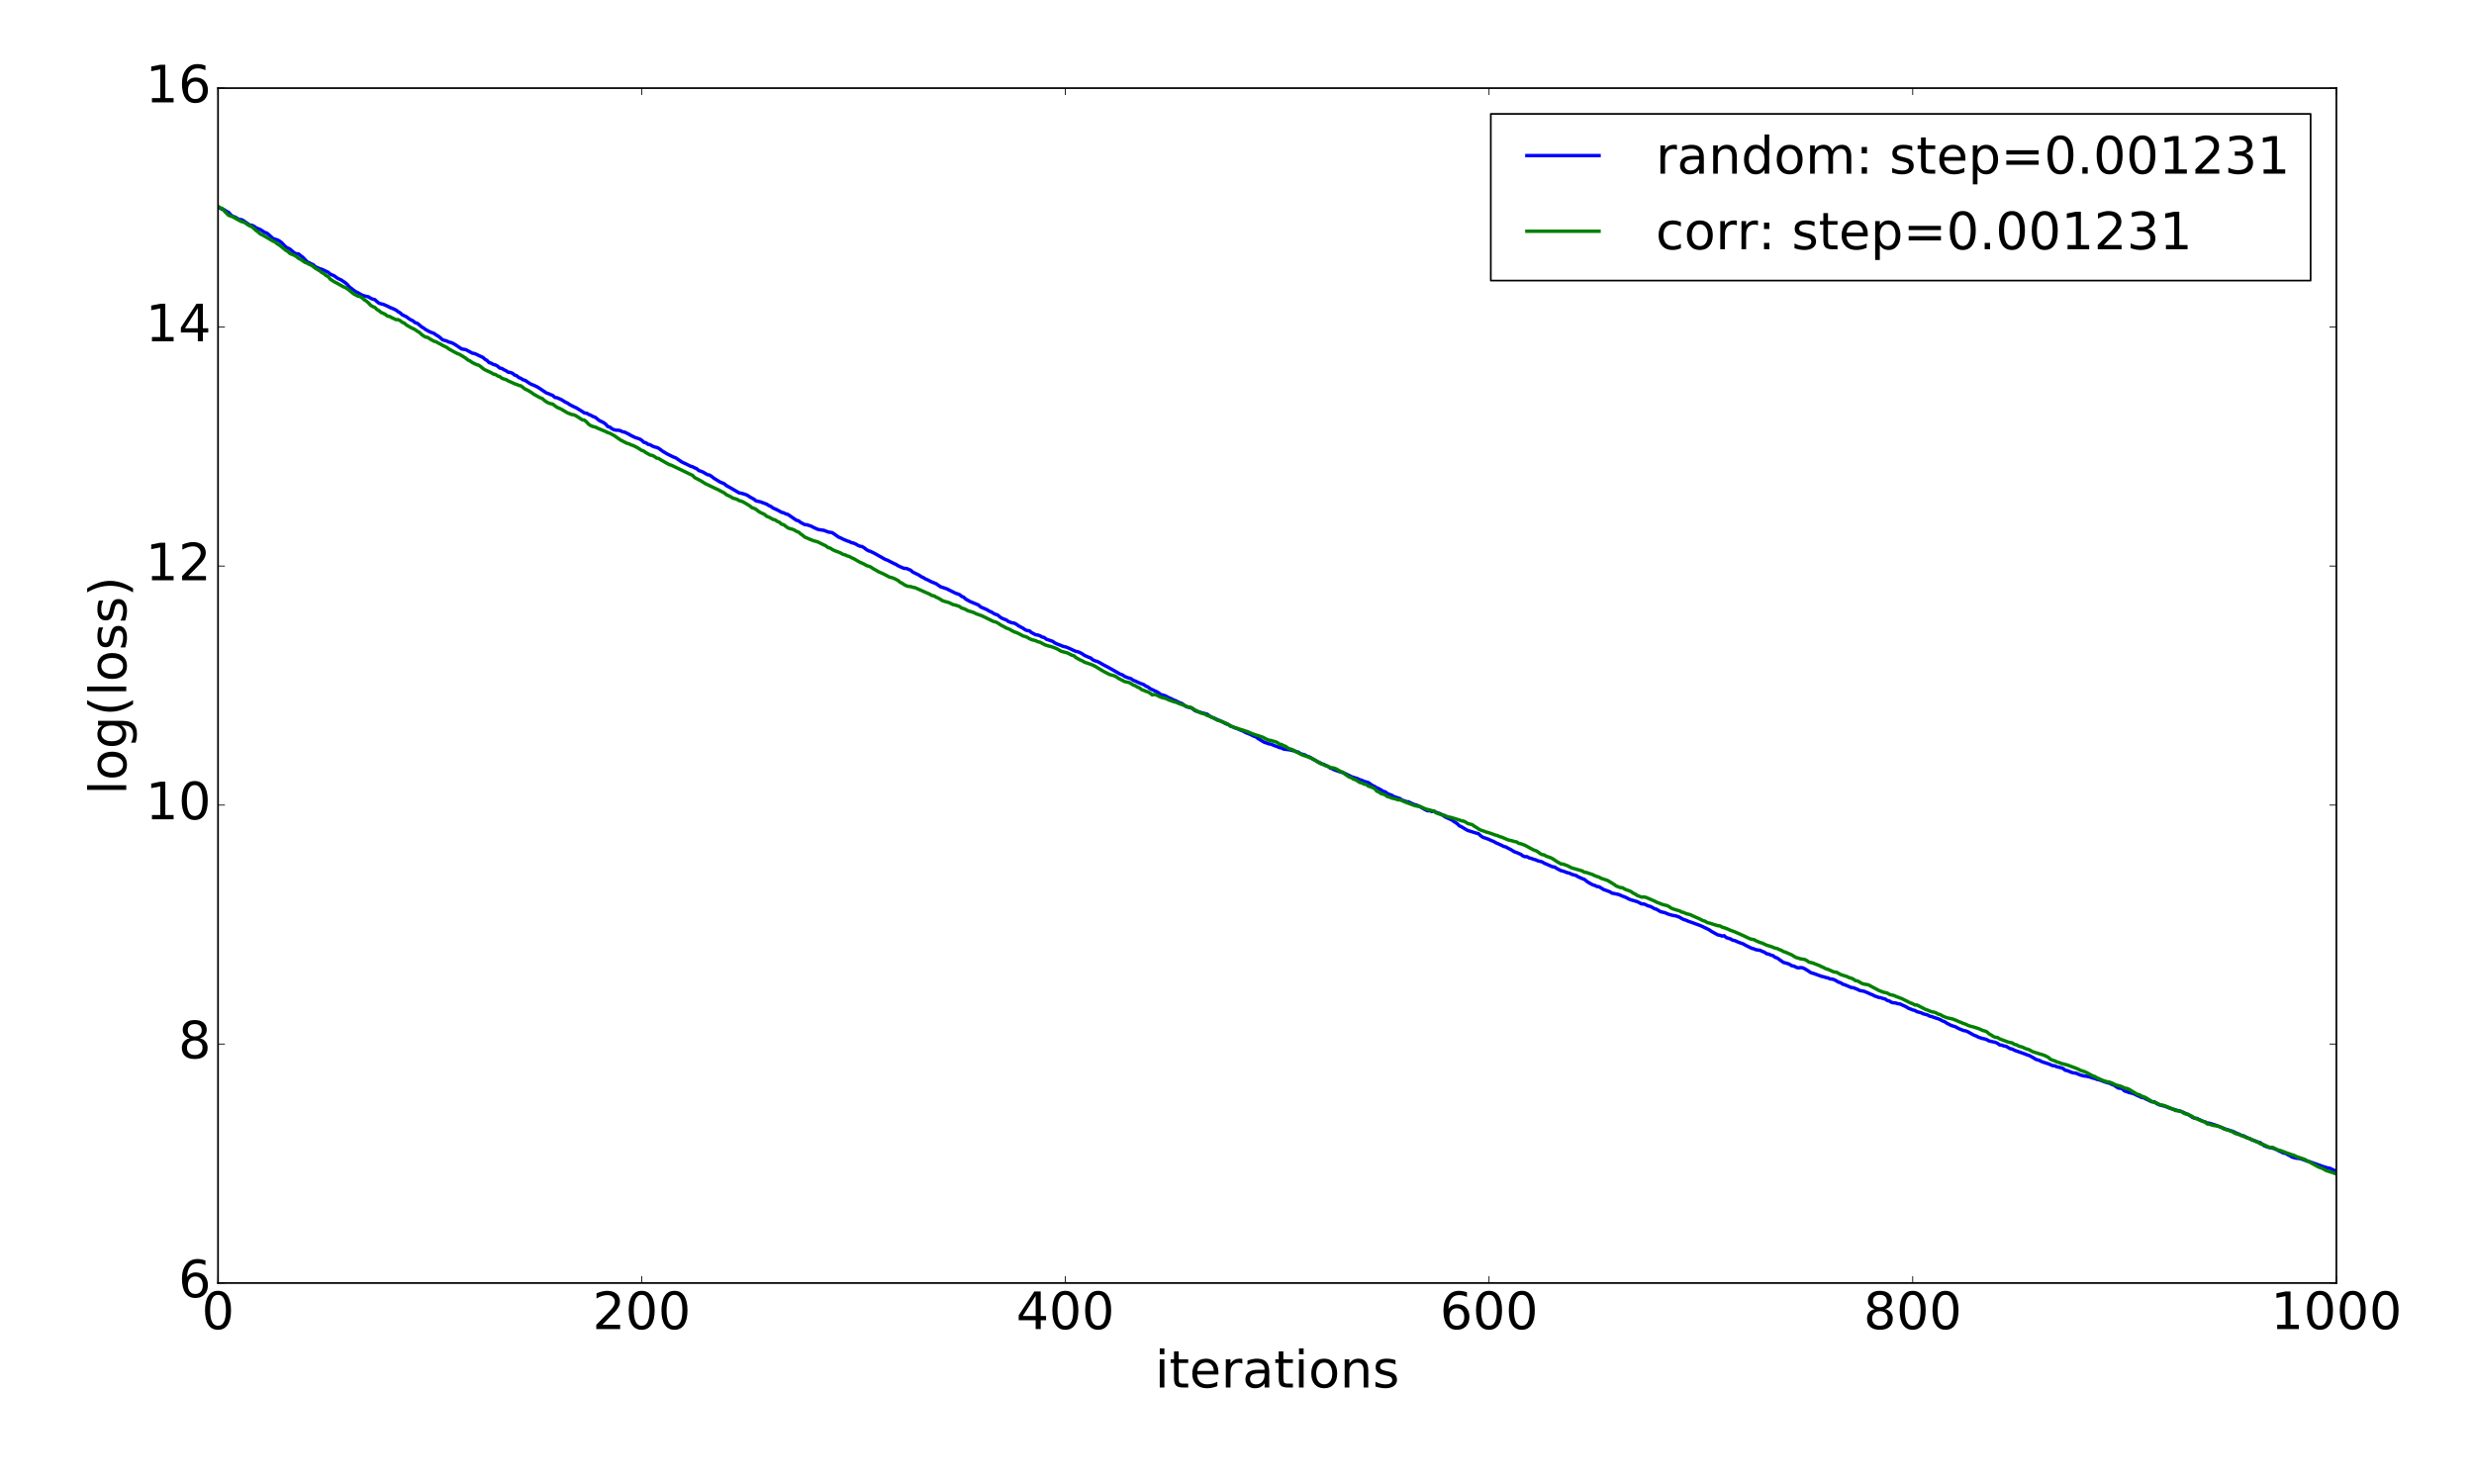 <?xml version="1.0" encoding="utf-8" standalone="no"?>
<!DOCTYPE svg PUBLIC "-//W3C//DTD SVG 1.1//EN"
  "http://www.w3.org/Graphics/SVG/1.1/DTD/svg11.dtd">
<!-- Created with matplotlib (http://matplotlib.org/) -->
<svg height="864pt" version="1.1" viewBox="0 0 1440 864" width="1440pt" xmlns="http://www.w3.org/2000/svg" xmlns:xlink="http://www.w3.org/1999/xlink">
 <defs>
  <style type="text/css">
*{stroke-linecap:butt;stroke-linejoin:round;stroke-miterlimit:100000;}
  </style>
 </defs>
 <g id="figure_1">
  <g id="patch_1">
   <path d="M 0 864 
L 1440 864 
L 1440 0 
L 0 0 
z
" style="fill:#ffffff;"/>
  </g>
  <g id="axes_1">
   <g id="patch_2">
    <path d="M 126.9 747 
L 1359.9 747 
L 1359.9 51.3 
L 126.9 51.3 
z
" style="fill:#ffffff;"/>
   </g>
   <g id="line2d_1">
    <path clip-path="url(#p59f8abe35d)" d="M 126.9 120.316 
L 128.133 121.202 
L 129.366 121.814 
L 130.599 122.188 
L 131.832 123.085 
L 133.065 123.621 
L 134.298 125.086 
L 135.531 125.994 
L 136.764 126.336 
L 137.997 127.122 
L 139.23 127.77 
L 140.463 127.858 
L 141.696 128.479 
L 144.162 130.218 
L 145.395 131.039 
L 146.628 131.184 
L 147.861 131.754 
L 149.094 132.684 
L 151.56 133.678 
L 154.026 135.282 
L 155.259 135.7 
L 156.492 136.658 
L 158.958 138.919 
L 161.424 139.662 
L 162.657 140.328 
L 163.89 141.237 
L 166.356 143.814 
L 168.822 145.067 
L 171.288 147.223 
L 172.521 147.747 
L 173.754 147.83 
L 174.987 148.881 
L 176.22 149.772 
L 178.686 152.375 
L 181.152 153.613 
L 182.385 154.19 
L 183.618 155.381 
L 184.851 155.835 
L 186.084 156.469 
L 187.317 156.765 
L 189.783 157.941 
L 191.016 158.519 
L 192.249 159.586 
L 194.715 160.683 
L 195.948 161.661 
L 197.181 162.379 
L 198.414 162.88 
L 200.88 164.542 
L 202.113 165.568 
L 203.346 167.022 
L 205.812 168.943 
L 207.045 169.833 
L 208.278 170.382 
L 210.744 171.849 
L 213.21 172.581 
L 214.443 172.793 
L 215.676 173.585 
L 216.909 174.146 
L 218.142 174.413 
L 219.375 175.57 
L 220.608 176.511 
L 221.841 176.913 
L 223.074 177.178 
L 225.54 178.256 
L 226.773 178.909 
L 229.239 179.913 
L 230.472 180.547 
L 231.705 181.442 
L 232.938 182.187 
L 234.171 183.277 
L 236.637 184.482 
L 237.87 185.441 
L 239.103 186.204 
L 240.336 186.779 
L 241.569 187.817 
L 242.802 188.193 
L 244.035 189.107 
L 245.268 190.24 
L 246.501 190.954 
L 247.734 191.886 
L 250.2 193.213 
L 252.666 194.148 
L 253.899 195.059 
L 255.132 195.754 
L 256.365 196.721 
L 257.598 197.842 
L 260.064 198.557 
L 261.297 199.158 
L 262.53 199.425 
L 263.763 199.978 
L 264.996 200.667 
L 268.695 203.157 
L 271.161 203.587 
L 274.86 205.589 
L 276.093 205.806 
L 277.326 206.31 
L 279.792 207.528 
L 281.025 208.051 
L 282.258 209.148 
L 283.491 209.886 
L 284.724 211.117 
L 285.957 211.476 
L 287.19 212.215 
L 288.423 212.494 
L 289.656 213.21 
L 290.889 214.292 
L 292.122 214.522 
L 293.355 215.285 
L 294.588 215.862 
L 295.821 216.704 
L 297.054 216.844 
L 298.287 217.317 
L 299.52 218.377 
L 300.753 218.765 
L 301.986 219.82 
L 303.219 220.293 
L 304.452 221.124 
L 305.685 221.468 
L 308.151 223.136 
L 309.384 223.818 
L 310.617 224.251 
L 313.083 225.462 
L 318.015 228.777 
L 319.248 229.186 
L 320.481 229.764 
L 321.714 230.213 
L 322.947 231.389 
L 324.18 231.559 
L 326.646 232.624 
L 329.112 234.151 
L 330.345 234.72 
L 331.578 235.544 
L 334.044 236.839 
L 335.277 237.359 
L 338.976 239.621 
L 340.209 240.469 
L 341.442 240.57 
L 342.675 241.308 
L 343.908 241.78 
L 345.141 242.514 
L 346.374 242.889 
L 348.84 244.845 
L 351.306 246.038 
L 352.539 246.931 
L 353.772 248.323 
L 355.005 248.691 
L 356.238 249.659 
L 357.471 250.197 
L 358.704 250.489 
L 359.937 250.484 
L 361.17 250.779 
L 362.403 251.394 
L 363.636 251.611 
L 366.102 252.837 
L 367.335 253.599 
L 369.801 254.759 
L 372.267 255.564 
L 373.5 256.304 
L 374.733 257.507 
L 375.966 257.81 
L 377.199 258.688 
L 378.432 258.934 
L 379.665 259.665 
L 380.898 260.191 
L 382.131 260.468 
L 383.364 260.995 
L 385.83 262.8 
L 388.296 264.262 
L 390.762 265.493 
L 391.995 266.098 
L 393.228 266.524 
L 396.927 269.014 
L 399.393 270.159 
L 401.859 271.393 
L 403.092 271.746 
L 404.325 272.389 
L 405.558 272.904 
L 406.791 273.993 
L 408.024 274.357 
L 409.257 274.892 
L 411.723 276.337 
L 412.956 276.585 
L 414.189 277.355 
L 415.422 278.366 
L 419.121 280.639 
L 421.587 281.661 
L 422.82 282.735 
L 425.286 284.081 
L 430.218 286.96 
L 431.451 287.15 
L 433.917 287.897 
L 435.15 288.425 
L 436.383 289.298 
L 438.849 290.634 
L 440.082 291.626 
L 442.548 292.155 
L 446.247 293.529 
L 447.48 294.323 
L 448.713 294.848 
L 449.946 295.784 
L 452.412 296.876 
L 454.878 298.253 
L 456.111 298.559 
L 457.344 299.187 
L 458.577 299.488 
L 463.509 302.888 
L 464.742 303.19 
L 465.975 304.148 
L 468.441 305.446 
L 469.674 305.525 
L 472.14 306.33 
L 473.373 306.999 
L 475.839 308.124 
L 477.072 308.426 
L 479.538 308.757 
L 482.004 309.715 
L 484.47 310.149 
L 488.169 312.743 
L 489.402 313.222 
L 490.635 313.893 
L 493.101 314.905 
L 494.334 315.31 
L 495.567 315.923 
L 496.8 316.198 
L 498.033 316.707 
L 499.266 317.446 
L 500.499 318.002 
L 501.732 318.196 
L 502.965 318.923 
L 504.198 319.912 
L 505.431 320.652 
L 506.664 321.01 
L 509.13 322.227 
L 515.295 325.716 
L 516.528 326.145 
L 520.227 328.036 
L 521.46 328.576 
L 522.693 329.361 
L 525.159 330.492 
L 526.392 330.937 
L 527.625 330.962 
L 530.091 332.011 
L 531.324 333.083 
L 533.79 334.287 
L 535.023 334.91 
L 536.256 335.766 
L 537.489 336.317 
L 538.722 337.105 
L 539.955 337.62 
L 542.421 338.88 
L 544.887 339.841 
L 547.353 341.572 
L 551.052 342.822 
L 555.984 345.294 
L 558.45 346.187 
L 559.683 347.175 
L 560.916 347.697 
L 562.149 348.827 
L 564.615 350.207 
L 567.081 351.223 
L 569.547 352.239 
L 570.78 353.383 
L 574.479 354.967 
L 575.712 355.781 
L 576.945 356.238 
L 578.178 357.041 
L 579.411 357.676 
L 580.644 358.016 
L 581.877 359.114 
L 583.11 359.9 
L 584.343 360.451 
L 585.576 360.866 
L 586.809 361.744 
L 588.042 362.282 
L 589.275 362.646 
L 590.508 362.848 
L 591.741 363.562 
L 592.974 364.444 
L 595.44 365.738 
L 596.673 366.627 
L 597.906 367.16 
L 599.139 367.247 
L 600.372 368.28 
L 602.838 369.575 
L 604.071 369.723 
L 605.304 370.148 
L 606.537 370.875 
L 607.77 371.145 
L 609.003 372.119 
L 612.702 373.387 
L 613.935 374.28 
L 615.168 374.88 
L 617.634 375.81 
L 618.867 376.352 
L 620.1 376.599 
L 621.333 377 
L 623.799 378.14 
L 625.032 378.748 
L 626.265 379.23 
L 627.498 379.502 
L 628.731 380.002 
L 629.964 380.689 
L 631.197 381.562 
L 633.663 382.661 
L 634.896 383.116 
L 636.129 384.182 
L 637.362 384.749 
L 638.595 385.07 
L 639.828 385.66 
L 642.294 387.095 
L 644.76 388.365 
L 652.158 392.563 
L 653.391 392.935 
L 654.624 393.853 
L 657.09 394.779 
L 658.323 395.11 
L 659.556 396.05 
L 660.789 396.509 
L 663.255 397.682 
L 665.721 398.586 
L 666.954 399.454 
L 668.187 399.978 
L 669.42 400.931 
L 673.119 402.674 
L 674.352 403.362 
L 675.585 404.35 
L 678.051 405.023 
L 680.517 406.321 
L 681.75 406.803 
L 682.983 407.476 
L 684.216 407.935 
L 686.682 409.195 
L 687.915 409.59 
L 690.381 411.391 
L 692.847 412.014 
L 694.08 412.546 
L 695.313 413.596 
L 696.546 414.147 
L 702.711 415.857 
L 703.944 416.81 
L 705.177 417.57 
L 706.41 417.963 
L 708.876 419.139 
L 710.109 419.605 
L 713.808 421.507 
L 715.041 421.857 
L 716.274 422.695 
L 717.507 423.156 
L 718.74 423.762 
L 719.973 424.143 
L 722.439 425.223 
L 723.672 425.708 
L 724.905 426.446 
L 727.371 427.418 
L 729.837 428.632 
L 731.07 429.047 
L 732.303 430.017 
L 736.002 432.217 
L 737.235 432.554 
L 738.468 433.041 
L 739.701 433.238 
L 742.167 434.255 
L 743.4 434.677 
L 744.633 435.238 
L 745.866 435.462 
L 747.099 436.115 
L 750.798 436.593 
L 753.264 437.199 
L 754.497 437.622 
L 755.73 437.906 
L 756.963 438.838 
L 759.429 439.49 
L 760.662 440.225 
L 761.895 440.587 
L 763.128 441.24 
L 764.361 442.116 
L 765.594 442.653 
L 766.827 443.413 
L 768.06 443.95 
L 769.293 444.664 
L 770.526 445.027 
L 771.759 445.725 
L 772.992 446.224 
L 774.225 447.147 
L 775.458 447.571 
L 776.691 448.23 
L 779.157 449.076 
L 782.856 450.327 
L 786.555 452.171 
L 790.254 453.374 
L 791.487 453.955 
L 792.72 454.361 
L 793.953 454.918 
L 796.419 455.623 
L 798.885 457.351 
L 800.118 457.904 
L 801.351 458.689 
L 802.584 459.195 
L 803.817 459.895 
L 805.05 460.739 
L 806.283 461.01 
L 807.516 461.993 
L 808.749 462.555 
L 809.982 462.939 
L 811.215 463.746 
L 814.914 464.975 
L 816.147 465.914 
L 817.38 466.237 
L 818.613 466.768 
L 819.846 466.839 
L 821.079 467.515 
L 823.545 468.544 
L 824.778 468.83 
L 826.011 469.4 
L 829.71 471.501 
L 830.943 472.038 
L 832.176 471.955 
L 833.409 472.523 
L 834.642 472.221 
L 835.875 472.946 
L 838.341 473.795 
L 839.574 474.443 
L 840.807 475.427 
L 842.04 476.075 
L 844.506 477.127 
L 848.205 479.572 
L 849.438 480.814 
L 850.671 481.357 
L 853.137 482.858 
L 854.37 483.525 
L 859.302 485.058 
L 860.535 485.35 
L 861.768 486.53 
L 863.001 487.418 
L 866.7 488.718 
L 867.933 489.368 
L 869.166 489.783 
L 870.399 490.533 
L 872.865 491.624 
L 875.331 492.82 
L 876.564 493.142 
L 877.797 493.86 
L 879.03 494.436 
L 881.496 495.94 
L 882.729 496.351 
L 885.195 497.415 
L 886.428 498.327 
L 887.661 498.789 
L 888.894 498.796 
L 890.127 499.503 
L 891.36 499.788 
L 892.593 500.28 
L 893.826 500.582 
L 895.059 501.162 
L 897.525 501.773 
L 898.758 502.513 
L 903.69 504.666 
L 904.923 504.796 
L 906.156 505.656 
L 908.622 506.913 
L 909.855 507.181 
L 912.321 508.107 
L 913.554 508.36 
L 914.787 508.992 
L 916.02 509.394 
L 917.253 509.655 
L 918.486 510.448 
L 920.952 511.531 
L 922.185 511.992 
L 923.418 513.004 
L 924.651 513.853 
L 927.117 515.184 
L 928.35 515.529 
L 929.583 516.171 
L 930.816 516.305 
L 933.282 517.835 
L 936.981 519.183 
L 938.214 519.961 
L 941.913 520.73 
L 943.146 521.17 
L 944.379 521.764 
L 945.612 522.185 
L 946.845 522.736 
L 948.078 523.418 
L 949.311 523.897 
L 953.01 524.96 
L 955.476 526.257 
L 956.709 526.288 
L 957.942 526.732 
L 959.175 527.394 
L 960.408 527.68 
L 961.641 528.244 
L 962.874 529.005 
L 964.107 529.348 
L 966.573 530.804 
L 969.039 531.374 
L 971.505 532.398 
L 973.971 533.037 
L 975.204 533.166 
L 977.67 534.039 
L 978.903 534.827 
L 980.136 535.401 
L 981.369 535.759 
L 982.602 536.346 
L 985.068 537.188 
L 990 539.004 
L 994.932 541.381 
L 996.165 542.273 
L 999.864 544.302 
L 1001.097 544.522 
L 1002.33 545.009 
L 1003.563 544.795 
L 1004.796 545.883 
L 1007.262 546.653 
L 1008.495 547.381 
L 1009.728 547.628 
L 1012.194 548.699 
L 1014.66 549.548 
L 1015.893 550.294 
L 1019.592 552.107 
L 1020.825 552.423 
L 1022.058 552.935 
L 1024.524 553.309 
L 1025.757 553.937 
L 1026.99 554.366 
L 1028.223 555.255 
L 1029.456 555.474 
L 1030.689 556.066 
L 1031.922 556.362 
L 1033.155 557.335 
L 1034.388 557.745 
L 1038.087 560.344 
L 1040.553 560.999 
L 1041.786 561.53 
L 1043.019 562.3 
L 1044.252 562.493 
L 1045.485 563.162 
L 1046.718 563.531 
L 1047.951 563.319 
L 1049.184 563.454 
L 1050.417 564.012 
L 1051.65 564.735 
L 1054.116 566.35 
L 1055.349 566.666 
L 1060.281 568.453 
L 1061.514 568.715 
L 1062.747 569.102 
L 1063.98 569.366 
L 1065.213 569.939 
L 1066.446 570.054 
L 1067.679 570.409 
L 1070.145 571.82 
L 1071.378 572.197 
L 1072.611 573.015 
L 1073.844 573.375 
L 1077.543 574.939 
L 1078.776 575.057 
L 1081.242 576.049 
L 1082.475 576.695 
L 1084.941 577.119 
L 1087.407 578.137 
L 1088.64 578.74 
L 1089.873 579.181 
L 1091.106 579.854 
L 1093.572 580.728 
L 1094.805 580.882 
L 1096.038 581.368 
L 1097.271 581.632 
L 1098.504 582.505 
L 1099.737 582.796 
L 1100.97 583.583 
L 1102.203 583.847 
L 1103.436 583.965 
L 1104.669 584.362 
L 1105.902 584.512 
L 1109.601 586.242 
L 1110.834 587.026 
L 1113.3 587.983 
L 1114.533 588.307 
L 1115.766 589.003 
L 1118.232 589.666 
L 1119.465 590.261 
L 1121.931 590.913 
L 1123.164 591.606 
L 1124.397 591.876 
L 1126.863 592.747 
L 1128.096 593.12 
L 1129.329 593.639 
L 1130.562 594.361 
L 1131.795 594.797 
L 1133.028 595.64 
L 1135.494 596.902 
L 1136.727 597.374 
L 1137.96 597.708 
L 1140.426 599.008 
L 1142.892 599.98 
L 1144.125 600.202 
L 1145.358 600.688 
L 1147.824 602.068 
L 1149.057 602.743 
L 1150.29 603.161 
L 1151.523 603.858 
L 1153.989 604.647 
L 1155.222 604.891 
L 1156.455 605.311 
L 1157.688 606.025 
L 1161.387 606.87 
L 1162.62 607.379 
L 1163.853 608.35 
L 1165.086 608.456 
L 1166.319 608.962 
L 1167.552 609.121 
L 1170.018 610.55 
L 1171.251 610.763 
L 1172.484 611.471 
L 1178.649 613.644 
L 1179.882 614.162 
L 1181.115 614.53 
L 1183.581 615.869 
L 1184.814 616.688 
L 1187.28 617.482 
L 1188.513 618.155 
L 1192.212 619.341 
L 1194.678 620.392 
L 1195.911 620.525 
L 1197.144 621.064 
L 1199.61 621.65 
L 1200.843 622.119 
L 1202.076 623.107 
L 1203.309 623.343 
L 1205.775 624.355 
L 1207.008 624.678 
L 1208.241 624.779 
L 1210.707 625.834 
L 1213.173 626.476 
L 1214.406 626.581 
L 1216.872 627.187 
L 1218.105 627.668 
L 1219.338 627.883 
L 1220.571 628.44 
L 1221.804 628.658 
L 1225.503 630.033 
L 1227.969 630.708 
L 1229.202 631.338 
L 1230.435 631.784 
L 1232.901 633.475 
L 1234.134 633.564 
L 1235.367 633.961 
L 1236.6 635.199 
L 1237.833 635.526 
L 1239.066 636.047 
L 1241.532 636.611 
L 1243.998 637.8 
L 1245.231 638.289 
L 1246.464 638.93 
L 1247.697 639.096 
L 1248.93 639.779 
L 1250.163 640.324 
L 1251.396 640.994 
L 1252.629 641.51 
L 1253.862 641.421 
L 1255.095 642.396 
L 1256.328 643.043 
L 1257.561 643.487 
L 1260.027 644.036 
L 1262.493 645.038 
L 1264.959 645.885 
L 1266.192 646.157 
L 1267.425 646.559 
L 1268.658 646.806 
L 1269.891 647.23 
L 1273.59 648.902 
L 1274.823 649.613 
L 1276.056 650.467 
L 1277.289 651.043 
L 1278.522 651.088 
L 1280.988 652.258 
L 1282.221 652.822 
L 1283.454 653.185 
L 1284.687 653.818 
L 1285.92 653.922 
L 1289.619 655.085 
L 1295.784 657.516 
L 1299.483 658.644 
L 1301.949 659.836 
L 1303.182 660.253 
L 1304.415 660.988 
L 1305.648 661.198 
L 1308.114 662.42 
L 1309.347 662.889 
L 1310.58 663.599 
L 1311.813 663.946 
L 1314.279 664.959 
L 1315.512 665.211 
L 1317.978 667.125 
L 1320.444 668.008 
L 1322.91 668.444 
L 1325.376 669.434 
L 1326.609 670.158 
L 1327.842 670.641 
L 1329.075 671.325 
L 1330.308 671.422 
L 1331.541 672.223 
L 1332.774 672.789 
L 1334.007 673.62 
L 1336.473 674.305 
L 1337.706 674.379 
L 1338.939 674.601 
L 1341.405 675.407 
L 1342.638 675.949 
L 1343.871 676.218 
L 1352.502 679.296 
L 1354.968 680.018 
L 1356.201 680.219 
L 1358.667 681.381 
L 1358.667 681.381 
" style="fill:none;stroke:#0000ff;stroke-linecap:square;stroke-width:2.0;"/>
   </g>
   <g id="line2d_2">
    <path clip-path="url(#p59f8abe35d)" d="M 126.9 120.283 
L 128.133 120.976 
L 129.366 121.307 
L 130.599 122.887 
L 133.065 125.375 
L 135.531 126.229 
L 137.997 127.667 
L 140.463 128.962 
L 141.696 129.287 
L 142.929 129.919 
L 144.162 130.821 
L 145.395 131.512 
L 146.628 132.016 
L 149.094 134.247 
L 150.327 135.114 
L 151.56 136.259 
L 152.793 136.811 
L 158.958 140.396 
L 160.191 140.915 
L 161.424 142.004 
L 162.657 142.717 
L 165.123 144.736 
L 166.356 145.735 
L 167.589 146.434 
L 168.822 147.622 
L 171.288 148.639 
L 172.521 149.352 
L 173.754 150.432 
L 174.987 150.984 
L 177.453 152.73 
L 178.686 153.178 
L 179.919 153.885 
L 181.152 154.363 
L 182.385 155.221 
L 183.618 156.24 
L 186.084 157.668 
L 187.317 158.668 
L 188.55 159.292 
L 189.783 160.426 
L 191.016 161.038 
L 192.249 162.574 
L 194.715 164.168 
L 195.948 164.752 
L 198.414 166.161 
L 199.647 166.86 
L 200.88 167.372 
L 202.113 168.061 
L 205.812 171.069 
L 208.278 172.388 
L 209.511 172.604 
L 210.744 173.383 
L 211.977 174.524 
L 213.21 175.257 
L 214.443 176.336 
L 215.676 177.685 
L 216.909 178.46 
L 218.142 178.961 
L 219.375 180.169 
L 220.608 180.89 
L 221.841 181.926 
L 223.074 182.418 
L 224.307 183.063 
L 225.54 184.059 
L 226.773 184.238 
L 228.006 184.933 
L 230.472 186.076 
L 231.705 186.103 
L 232.938 186.703 
L 234.171 187.67 
L 235.404 188.168 
L 236.637 189.263 
L 239.103 190.681 
L 241.569 191.882 
L 242.802 192.791 
L 244.035 193.457 
L 245.268 194.651 
L 246.501 195.54 
L 247.734 196.264 
L 248.967 196.442 
L 250.2 197.323 
L 252.666 198.694 
L 253.899 198.993 
L 255.132 199.757 
L 256.365 200.332 
L 257.598 201.073 
L 260.064 202.267 
L 261.297 203.2 
L 263.763 204.564 
L 266.229 205.864 
L 267.462 206.297 
L 269.928 207.799 
L 271.161 208.609 
L 272.394 209.595 
L 273.627 210.172 
L 274.86 211.054 
L 277.326 212.261 
L 278.559 212.592 
L 279.792 213.421 
L 281.025 214.492 
L 282.258 215.292 
L 285.957 217.012 
L 287.19 217.777 
L 288.423 218.049 
L 289.656 218.877 
L 290.889 219.275 
L 292.122 220.2 
L 293.355 220.672 
L 294.588 221.013 
L 295.821 221.766 
L 298.287 222.852 
L 299.52 223.435 
L 300.753 223.823 
L 301.986 224.386 
L 303.219 224.658 
L 305.685 226.56 
L 306.918 227.096 
L 309.384 228.544 
L 310.617 229.5 
L 314.316 231.536 
L 315.549 231.98 
L 316.782 233.051 
L 318.015 233.97 
L 319.248 234.588 
L 320.481 235.043 
L 321.714 235.237 
L 322.947 236.249 
L 324.18 237.115 
L 326.646 238.201 
L 330.345 240.403 
L 332.811 241.346 
L 334.044 241.532 
L 335.277 242.093 
L 338.976 244.449 
L 340.209 244.631 
L 341.442 245.675 
L 342.675 247.047 
L 343.908 247.84 
L 345.141 248.322 
L 346.374 248.595 
L 348.84 249.724 
L 352.539 251.25 
L 353.772 251.851 
L 355.005 252.267 
L 357.471 253.587 
L 361.17 256.172 
L 364.869 258.075 
L 366.102 258.394 
L 367.335 259.015 
L 368.568 259.411 
L 371.034 260.641 
L 373.5 262.219 
L 374.733 262.646 
L 375.966 263.535 
L 378.432 264.932 
L 379.665 265.149 
L 380.898 265.744 
L 382.131 266.696 
L 383.364 266.909 
L 384.597 267.73 
L 389.529 270.486 
L 390.762 270.851 
L 401.859 276.182 
L 403.092 276.741 
L 404.325 278.054 
L 408.024 280 
L 410.49 281.563 
L 416.655 284.504 
L 417.888 285.038 
L 420.354 286.37 
L 421.587 286.998 
L 422.82 288.034 
L 425.286 289.187 
L 426.519 289.991 
L 428.985 290.695 
L 430.218 291.474 
L 431.451 291.772 
L 432.684 292.315 
L 436.383 294.487 
L 437.616 295.542 
L 438.849 295.946 
L 440.082 296.562 
L 441.315 297.595 
L 442.548 298.357 
L 445.014 299.5 
L 446.247 300.62 
L 447.48 301.023 
L 449.946 302.402 
L 451.179 302.694 
L 452.412 303.546 
L 453.645 304.039 
L 454.878 305.157 
L 456.111 305.486 
L 458.577 307.326 
L 459.81 307.778 
L 461.043 308.073 
L 462.276 308.556 
L 463.509 309.339 
L 464.742 309.762 
L 465.975 310.815 
L 467.208 311.67 
L 468.441 312.708 
L 470.907 313.773 
L 473.373 314.772 
L 475.839 315.447 
L 480.771 317.862 
L 482.004 318.832 
L 483.237 319.115 
L 484.47 319.932 
L 485.703 320.581 
L 488.169 321.483 
L 489.402 322.004 
L 490.635 322.743 
L 491.868 323.031 
L 493.101 323.654 
L 494.334 323.993 
L 495.567 324.674 
L 496.8 325.196 
L 500.499 327.348 
L 502.965 328.412 
L 504.198 329.204 
L 506.664 330.012 
L 507.897 330.879 
L 511.596 332.996 
L 514.062 334.068 
L 517.761 336 
L 518.994 336.281 
L 520.227 336.702 
L 522.693 337.935 
L 523.926 339.004 
L 525.159 339.603 
L 526.392 340.451 
L 527.625 341.08 
L 528.858 341.425 
L 530.091 341.511 
L 531.324 341.925 
L 532.557 342.138 
L 541.188 345.972 
L 542.421 346.736 
L 543.654 346.91 
L 544.887 347.702 
L 546.12 348.197 
L 548.586 349.706 
L 549.819 350.139 
L 552.285 350.812 
L 554.751 352.011 
L 555.984 352.249 
L 558.45 353.071 
L 559.683 353.999 
L 560.916 354.333 
L 562.149 354.882 
L 563.382 355.59 
L 565.848 356.306 
L 567.081 356.759 
L 568.314 357.408 
L 570.78 358.252 
L 572.013 358.765 
L 575.712 360.586 
L 578.178 361.804 
L 579.411 362.088 
L 580.644 362.615 
L 581.877 363.499 
L 583.11 364.245 
L 584.343 364.801 
L 585.576 365.612 
L 586.809 366.006 
L 588.042 366.601 
L 589.275 367.329 
L 590.508 367.925 
L 591.741 368.333 
L 592.974 368.888 
L 595.44 370.248 
L 596.673 370.572 
L 597.906 371.046 
L 599.139 371.815 
L 600.372 372.391 
L 602.838 373.016 
L 604.071 373.613 
L 605.304 373.886 
L 607.77 375.191 
L 609.003 375.73 
L 612.702 376.722 
L 615.168 377.712 
L 617.634 379.159 
L 620.1 379.832 
L 621.333 380.152 
L 623.799 381.458 
L 625.032 381.761 
L 626.265 382.857 
L 628.731 384.242 
L 629.964 384.745 
L 631.197 385.523 
L 634.896 386.779 
L 636.129 387.268 
L 637.362 387.888 
L 642.294 390.872 
L 645.993 392.767 
L 648.459 393.413 
L 649.692 394.006 
L 650.925 394.912 
L 654.624 396.832 
L 657.09 397.339 
L 658.323 398.001 
L 659.556 398.808 
L 660.789 399.243 
L 662.022 400.03 
L 663.255 400.489 
L 664.488 401.488 
L 665.721 401.926 
L 666.954 402.487 
L 668.187 402.836 
L 669.42 403.583 
L 670.653 404.57 
L 671.886 404.329 
L 673.119 404.654 
L 675.585 405.862 
L 676.818 406.256 
L 678.051 406.511 
L 679.284 406.989 
L 680.517 407.626 
L 681.75 407.976 
L 682.983 408.485 
L 684.216 408.753 
L 686.682 409.794 
L 689.148 410.602 
L 691.614 411.662 
L 692.847 411.713 
L 694.08 412.378 
L 695.313 413.221 
L 699.012 415.144 
L 700.245 415.443 
L 701.478 415.858 
L 702.711 416.606 
L 703.944 416.868 
L 708.876 419.433 
L 710.109 419.687 
L 713.808 421.155 
L 715.041 421.912 
L 716.274 422.839 
L 726.138 425.985 
L 728.604 427.071 
L 731.07 427.977 
L 732.303 428.263 
L 733.536 428.764 
L 734.769 429.118 
L 737.235 430.406 
L 738.468 430.911 
L 739.701 431.1 
L 742.167 431.809 
L 743.4 432.23 
L 744.633 433.208 
L 745.866 433.44 
L 747.099 434.097 
L 748.332 434.566 
L 749.565 435.487 
L 750.798 436.039 
L 752.031 436.36 
L 753.264 436.987 
L 754.497 437.748 
L 758.196 439.612 
L 760.662 440.416 
L 764.361 441.926 
L 768.06 444.327 
L 770.526 445.268 
L 771.759 445.831 
L 772.992 446.125 
L 774.225 446.859 
L 775.458 446.992 
L 776.691 447.261 
L 777.924 447.755 
L 780.39 449.224 
L 781.623 449.549 
L 782.856 450.741 
L 785.322 452.411 
L 786.555 452.776 
L 787.788 453.629 
L 789.021 453.975 
L 791.487 455.564 
L 792.72 455.835 
L 793.953 456.516 
L 795.186 456.714 
L 796.419 457.649 
L 797.652 458.04 
L 800.118 459.1 
L 801.351 460.643 
L 802.584 461.076 
L 803.817 462.016 
L 805.05 462.327 
L 806.283 462.801 
L 807.516 463.767 
L 808.749 464.031 
L 809.982 464.604 
L 812.448 465.199 
L 813.681 465.677 
L 814.914 465.686 
L 816.147 466.163 
L 817.38 466.771 
L 823.545 469.063 
L 824.778 469.351 
L 826.011 469.404 
L 827.244 469.821 
L 829.71 470.98 
L 834.642 472.275 
L 835.875 473.235 
L 839.574 474.605 
L 840.807 474.691 
L 842.04 475.341 
L 843.273 475.693 
L 844.506 475.906 
L 849.438 477.424 
L 850.671 477.875 
L 851.904 478.079 
L 853.137 478.67 
L 854.37 479.478 
L 856.836 480.09 
L 858.069 481.007 
L 859.302 481.717 
L 860.535 482.605 
L 861.768 483.255 
L 864.234 484.09 
L 865.467 484.543 
L 866.7 484.849 
L 870.399 486.173 
L 871.632 486.502 
L 872.865 487.08 
L 874.098 487.406 
L 876.564 488.452 
L 877.797 488.998 
L 880.263 489.565 
L 881.496 489.949 
L 882.729 490.162 
L 883.962 490.999 
L 885.195 491.247 
L 887.661 492.152 
L 892.593 494.844 
L 893.826 495.229 
L 895.059 495.882 
L 896.292 496.846 
L 897.525 497.548 
L 898.758 497.736 
L 899.991 498.483 
L 902.457 499.325 
L 903.69 499.938 
L 906.156 501.595 
L 908.622 502.99 
L 909.855 503.11 
L 912.321 504.01 
L 914.787 505.296 
L 920.952 507.054 
L 922.185 507.826 
L 923.418 507.976 
L 927.117 509.238 
L 928.35 509.897 
L 930.816 510.717 
L 932.049 511.414 
L 935.748 512.635 
L 939.447 514.89 
L 940.68 515.811 
L 943.146 516.765 
L 944.379 516.828 
L 945.612 517.606 
L 946.845 518.144 
L 948.078 518.527 
L 949.311 519.06 
L 950.544 519.956 
L 951.777 520.551 
L 953.01 521.382 
L 955.476 522.311 
L 956.709 522.236 
L 957.942 522.427 
L 962.874 524.544 
L 964.107 525.196 
L 967.806 526.637 
L 970.272 527.249 
L 971.505 527.834 
L 972.738 528.717 
L 973.971 529.241 
L 977.67 530.362 
L 978.903 531.045 
L 980.136 531.3 
L 981.369 531.933 
L 983.835 532.508 
L 985.068 533.15 
L 988.767 534.75 
L 991.233 536.005 
L 992.466 536.33 
L 993.699 537.146 
L 994.932 537.409 
L 999.864 538.972 
L 1001.097 539.046 
L 1002.33 539.784 
L 1003.563 540.122 
L 1006.029 541.063 
L 1007.262 541.653 
L 1009.728 542.532 
L 1014.66 544.716 
L 1017.126 545.898 
L 1018.359 546.48 
L 1019.592 546.864 
L 1020.825 547.018 
L 1022.058 547.715 
L 1024.524 548.762 
L 1025.757 549.097 
L 1028.223 550.275 
L 1030.689 551.02 
L 1033.155 551.994 
L 1034.388 552.236 
L 1035.621 552.844 
L 1036.854 553.27 
L 1038.087 554.027 
L 1039.32 554.405 
L 1043.019 556.006 
L 1044.252 556.825 
L 1045.485 557.509 
L 1046.718 557.805 
L 1047.951 558.224 
L 1050.417 558.62 
L 1051.65 559.23 
L 1052.883 560.136 
L 1055.349 560.714 
L 1056.582 561.261 
L 1059.048 562.189 
L 1060.281 562.838 
L 1061.514 563.346 
L 1062.747 564.04 
L 1063.98 564.344 
L 1066.446 565.466 
L 1067.679 565.947 
L 1068.912 566.033 
L 1071.378 567.397 
L 1075.077 568.569 
L 1076.31 569.204 
L 1077.543 569.483 
L 1078.776 570.11 
L 1080.009 570.958 
L 1081.242 571.113 
L 1083.708 572.555 
L 1084.941 572.947 
L 1087.407 573.348 
L 1093.572 576.646 
L 1096.038 577.616 
L 1098.504 578.18 
L 1099.737 578.921 
L 1100.97 579.291 
L 1102.203 579.506 
L 1103.436 580.078 
L 1107.135 581.496 
L 1110.834 583.353 
L 1112.067 583.949 
L 1113.3 584.371 
L 1114.533 585.114 
L 1115.766 585.117 
L 1119.465 587.012 
L 1120.698 587.693 
L 1121.931 588.065 
L 1123.164 588.632 
L 1124.397 589.047 
L 1125.63 589.271 
L 1126.863 589.683 
L 1128.096 590.418 
L 1129.329 590.662 
L 1130.562 591.474 
L 1133.028 592.496 
L 1136.727 593.319 
L 1142.892 595.906 
L 1144.125 596.297 
L 1145.358 596.921 
L 1146.591 597.375 
L 1149.057 598.014 
L 1151.523 598.831 
L 1152.756 599.311 
L 1153.989 599.946 
L 1155.222 600.234 
L 1156.455 600.751 
L 1157.688 601.885 
L 1158.921 602.551 
L 1160.154 603.373 
L 1161.387 603.94 
L 1162.62 604.009 
L 1163.853 604.821 
L 1168.785 606.664 
L 1171.251 607.209 
L 1172.484 608.061 
L 1173.717 608.302 
L 1174.95 609.011 
L 1177.416 609.732 
L 1178.649 610.385 
L 1181.115 611.158 
L 1182.348 611.916 
L 1183.581 612.466 
L 1189.746 614.379 
L 1192.212 615.569 
L 1193.445 616.683 
L 1194.678 617.267 
L 1195.911 617.604 
L 1197.144 618.232 
L 1198.377 618.567 
L 1199.61 619.098 
L 1203.309 620.052 
L 1209.474 622.367 
L 1210.707 623.09 
L 1213.173 623.876 
L 1214.406 624.402 
L 1218.105 626.395 
L 1219.338 626.788 
L 1220.571 627.559 
L 1221.804 628.052 
L 1223.037 628.667 
L 1225.503 629.585 
L 1227.969 630.063 
L 1229.202 630.536 
L 1231.668 631.737 
L 1234.134 632.345 
L 1235.367 632.835 
L 1236.6 633.48 
L 1237.833 633.668 
L 1239.066 634.136 
L 1241.532 635.627 
L 1243.998 637.115 
L 1245.231 637.357 
L 1246.464 638.144 
L 1247.697 638.531 
L 1248.93 639.062 
L 1252.629 641.338 
L 1253.862 641.771 
L 1255.095 642.086 
L 1257.561 643.311 
L 1258.794 643.427 
L 1261.26 644.272 
L 1263.726 645.296 
L 1264.959 645.728 
L 1266.192 646.579 
L 1267.425 646.651 
L 1268.658 647.029 
L 1269.891 647.179 
L 1271.124 648.141 
L 1272.357 648.61 
L 1273.59 648.764 
L 1274.823 649.477 
L 1276.056 650.019 
L 1277.289 650.941 
L 1278.522 651.324 
L 1282.221 652.894 
L 1283.454 653.18 
L 1284.687 654.361 
L 1285.92 654.526 
L 1288.386 655.266 
L 1290.852 655.552 
L 1293.318 656.492 
L 1294.551 657.333 
L 1297.017 657.984 
L 1299.483 658.968 
L 1300.716 659.745 
L 1301.949 660.209 
L 1303.182 660.551 
L 1306.881 661.99 
L 1308.114 662.573 
L 1309.347 662.852 
L 1313.046 664.599 
L 1314.279 664.956 
L 1315.512 665.879 
L 1316.745 666.179 
L 1317.978 666.603 
L 1320.444 667.81 
L 1321.677 668.079 
L 1322.91 668.048 
L 1325.376 669.333 
L 1327.842 670.009 
L 1330.308 670.984 
L 1334.007 672.299 
L 1335.24 672.653 
L 1336.473 673.32 
L 1340.172 674.561 
L 1341.405 674.992 
L 1348.803 679.06 
L 1350.036 679.651 
L 1351.269 680.059 
L 1352.502 680.635 
L 1353.735 681.401 
L 1356.201 682.234 
L 1357.434 682.56 
L 1358.667 683.065 
L 1358.667 683.065 
" style="fill:none;stroke:#008000;stroke-linecap:square;stroke-width:2.0;"/>
   </g>
   <g id="patch_3">
    <path d="M 126.9 51.3 
L 1359.9 51.3 
" style="fill:none;stroke:#000000;stroke-linecap:square;stroke-linejoin:miter;"/>
   </g>
   <g id="patch_4">
    <path d="M 1359.9 747 
L 1359.9 51.3 
" style="fill:none;stroke:#000000;stroke-linecap:square;stroke-linejoin:miter;"/>
   </g>
   <g id="patch_5">
    <path d="M 126.9 747 
L 1359.9 747 
" style="fill:none;stroke:#000000;stroke-linecap:square;stroke-linejoin:miter;"/>
   </g>
   <g id="patch_6">
    <path d="M 126.9 747 
L 126.9 51.3 
" style="fill:none;stroke:#000000;stroke-linecap:square;stroke-linejoin:miter;"/>
   </g>
   <g id="matplotlib.axis_1">
    <g id="xtick_1">
     <g id="line2d_3">
      <defs>
       <path d="M 0 0 
L 0 -4 
" id="m94a6faaddb" style="stroke:#000000;stroke-width:0.5;"/>
      </defs>
      <g>
       <use style="stroke:#000000;stroke-width:0.5;" x="126.9" xlink:href="#m94a6faaddb" y="747.0"/>
      </g>
     </g>
     <g id="line2d_4">
      <defs>
       <path d="M 0 0 
L 0 4 
" id="m9abaa469e7" style="stroke:#000000;stroke-width:0.5;"/>
      </defs>
      <g>
       <use style="stroke:#000000;stroke-width:0.5;" x="126.9" xlink:href="#m9abaa469e7" y="51.3"/>
      </g>
     </g>
     <g id="text_1">
      <!-- 0 -->
      <defs>
       <path d="M 31.781 66.406 
Q 24.172 66.406 20.328 58.906 
Q 16.5 51.422 16.5 36.375 
Q 16.5 21.391 20.328 13.891 
Q 24.172 6.391 31.781 6.391 
Q 39.453 6.391 43.281 13.891 
Q 47.125 21.391 47.125 36.375 
Q 47.125 51.422 43.281 58.906 
Q 39.453 66.406 31.781 66.406 
M 31.781 74.219 
Q 44.047 74.219 50.516 64.516 
Q 56.984 54.828 56.984 36.375 
Q 56.984 17.969 50.516 8.266 
Q 44.047 -1.422 31.781 -1.422 
Q 19.531 -1.422 13.062 8.266 
Q 6.594 17.969 6.594 36.375 
Q 6.594 54.828 13.062 64.516 
Q 19.531 74.219 31.781 74.219 
" id="BitstreamVeraSans-Roman-30"/>
      </defs>
      <g transform="translate(117.356 773.795)scale(0.3 -0.3)">
       <use xlink:href="#BitstreamVeraSans-Roman-30"/>
      </g>
     </g>
    </g>
    <g id="xtick_2">
     <g id="line2d_5">
      <g>
       <use style="stroke:#000000;stroke-width:0.5;" x="373.5" xlink:href="#m94a6faaddb" y="747.0"/>
      </g>
     </g>
     <g id="line2d_6">
      <g>
       <use style="stroke:#000000;stroke-width:0.5;" x="373.5" xlink:href="#m9abaa469e7" y="51.3"/>
      </g>
     </g>
     <g id="text_2">
      <!-- 200 -->
      <defs>
       <path d="M 19.188 8.297 
L 53.609 8.297 
L 53.609 0 
L 7.328 0 
L 7.328 8.297 
Q 12.938 14.109 22.625 23.891 
Q 32.328 33.688 34.812 36.531 
Q 39.547 41.844 41.422 45.531 
Q 43.312 49.219 43.312 52.781 
Q 43.312 58.594 39.234 62.25 
Q 35.156 65.922 28.609 65.922 
Q 23.969 65.922 18.812 64.312 
Q 13.672 62.703 7.812 59.422 
L 7.812 69.391 
Q 13.766 71.781 18.938 73 
Q 24.125 74.219 28.422 74.219 
Q 39.75 74.219 46.484 68.547 
Q 53.219 62.891 53.219 53.422 
Q 53.219 48.922 51.531 44.891 
Q 49.859 40.875 45.406 35.406 
Q 44.188 33.984 37.641 27.219 
Q 31.109 20.453 19.188 8.297 
" id="BitstreamVeraSans-Roman-32"/>
      </defs>
      <g transform="translate(344.869 773.795)scale(0.3 -0.3)">
       <use xlink:href="#BitstreamVeraSans-Roman-32"/>
       <use x="63.623" xlink:href="#BitstreamVeraSans-Roman-30"/>
       <use x="127.246" xlink:href="#BitstreamVeraSans-Roman-30"/>
      </g>
     </g>
    </g>
    <g id="xtick_3">
     <g id="line2d_7">
      <g>
       <use style="stroke:#000000;stroke-width:0.5;" x="620.1" xlink:href="#m94a6faaddb" y="747.0"/>
      </g>
     </g>
     <g id="line2d_8">
      <g>
       <use style="stroke:#000000;stroke-width:0.5;" x="620.1" xlink:href="#m9abaa469e7" y="51.3"/>
      </g>
     </g>
     <g id="text_3">
      <!-- 400 -->
      <defs>
       <path d="M 37.797 64.312 
L 12.891 25.391 
L 37.797 25.391 
z
M 35.203 72.906 
L 47.609 72.906 
L 47.609 25.391 
L 58.016 25.391 
L 58.016 17.188 
L 47.609 17.188 
L 47.609 0 
L 37.797 0 
L 37.797 17.188 
L 4.891 17.188 
L 4.891 26.703 
z
" id="BitstreamVeraSans-Roman-34"/>
      </defs>
      <g transform="translate(591.469 773.795)scale(0.3 -0.3)">
       <use xlink:href="#BitstreamVeraSans-Roman-34"/>
       <use x="63.623" xlink:href="#BitstreamVeraSans-Roman-30"/>
       <use x="127.246" xlink:href="#BitstreamVeraSans-Roman-30"/>
      </g>
     </g>
    </g>
    <g id="xtick_4">
     <g id="line2d_9">
      <g>
       <use style="stroke:#000000;stroke-width:0.5;" x="866.7" xlink:href="#m94a6faaddb" y="747.0"/>
      </g>
     </g>
     <g id="line2d_10">
      <g>
       <use style="stroke:#000000;stroke-width:0.5;" x="866.7" xlink:href="#m9abaa469e7" y="51.3"/>
      </g>
     </g>
     <g id="text_4">
      <!-- 600 -->
      <defs>
       <path d="M 33.016 40.375 
Q 26.375 40.375 22.484 35.828 
Q 18.609 31.297 18.609 23.391 
Q 18.609 15.531 22.484 10.953 
Q 26.375 6.391 33.016 6.391 
Q 39.656 6.391 43.531 10.953 
Q 47.406 15.531 47.406 23.391 
Q 47.406 31.297 43.531 35.828 
Q 39.656 40.375 33.016 40.375 
M 52.594 71.297 
L 52.594 62.312 
Q 48.875 64.062 45.094 64.984 
Q 41.312 65.922 37.594 65.922 
Q 27.828 65.922 22.672 59.328 
Q 17.531 52.734 16.797 39.406 
Q 19.672 43.656 24.016 45.922 
Q 28.375 48.188 33.594 48.188 
Q 44.578 48.188 50.953 41.516 
Q 57.328 34.859 57.328 23.391 
Q 57.328 12.156 50.688 5.359 
Q 44.047 -1.422 33.016 -1.422 
Q 20.359 -1.422 13.672 8.266 
Q 6.984 17.969 6.984 36.375 
Q 6.984 53.656 15.188 63.938 
Q 23.391 74.219 37.203 74.219 
Q 40.922 74.219 44.703 73.484 
Q 48.484 72.75 52.594 71.297 
" id="BitstreamVeraSans-Roman-36"/>
      </defs>
      <g transform="translate(838.069 773.795)scale(0.3 -0.3)">
       <use xlink:href="#BitstreamVeraSans-Roman-36"/>
       <use x="63.623" xlink:href="#BitstreamVeraSans-Roman-30"/>
       <use x="127.246" xlink:href="#BitstreamVeraSans-Roman-30"/>
      </g>
     </g>
    </g>
    <g id="xtick_5">
     <g id="line2d_11">
      <g>
       <use style="stroke:#000000;stroke-width:0.5;" x="1113.3" xlink:href="#m94a6faaddb" y="747.0"/>
      </g>
     </g>
     <g id="line2d_12">
      <g>
       <use style="stroke:#000000;stroke-width:0.5;" x="1113.3" xlink:href="#m9abaa469e7" y="51.3"/>
      </g>
     </g>
     <g id="text_5">
      <!-- 800 -->
      <defs>
       <path d="M 31.781 34.625 
Q 24.75 34.625 20.719 30.859 
Q 16.703 27.094 16.703 20.516 
Q 16.703 13.922 20.719 10.156 
Q 24.75 6.391 31.781 6.391 
Q 38.812 6.391 42.859 10.172 
Q 46.922 13.969 46.922 20.516 
Q 46.922 27.094 42.891 30.859 
Q 38.875 34.625 31.781 34.625 
M 21.922 38.812 
Q 15.578 40.375 12.031 44.719 
Q 8.5 49.078 8.5 55.328 
Q 8.5 64.062 14.719 69.141 
Q 20.953 74.219 31.781 74.219 
Q 42.672 74.219 48.875 69.141 
Q 55.078 64.062 55.078 55.328 
Q 55.078 49.078 51.531 44.719 
Q 48 40.375 41.703 38.812 
Q 48.828 37.156 52.797 32.312 
Q 56.781 27.484 56.781 20.516 
Q 56.781 9.906 50.312 4.234 
Q 43.844 -1.422 31.781 -1.422 
Q 19.734 -1.422 13.25 4.234 
Q 6.781 9.906 6.781 20.516 
Q 6.781 27.484 10.781 32.312 
Q 14.797 37.156 21.922 38.812 
M 18.312 54.391 
Q 18.312 48.734 21.844 45.562 
Q 25.391 42.391 31.781 42.391 
Q 38.141 42.391 41.719 45.562 
Q 45.312 48.734 45.312 54.391 
Q 45.312 60.062 41.719 63.234 
Q 38.141 66.406 31.781 66.406 
Q 25.391 66.406 21.844 63.234 
Q 18.312 60.062 18.312 54.391 
" id="BitstreamVeraSans-Roman-38"/>
      </defs>
      <g transform="translate(1084.669 773.795)scale(0.3 -0.3)">
       <use xlink:href="#BitstreamVeraSans-Roman-38"/>
       <use x="63.623" xlink:href="#BitstreamVeraSans-Roman-30"/>
       <use x="127.246" xlink:href="#BitstreamVeraSans-Roman-30"/>
      </g>
     </g>
    </g>
    <g id="xtick_6">
     <g id="line2d_13">
      <g>
       <use style="stroke:#000000;stroke-width:0.5;" x="1359.9" xlink:href="#m94a6faaddb" y="747.0"/>
      </g>
     </g>
     <g id="line2d_14">
      <g>
       <use style="stroke:#000000;stroke-width:0.5;" x="1359.9" xlink:href="#m9abaa469e7" y="51.3"/>
      </g>
     </g>
     <g id="text_6">
      <!-- 1000 -->
      <defs>
       <path d="M 12.406 8.297 
L 28.516 8.297 
L 28.516 63.922 
L 10.984 60.406 
L 10.984 69.391 
L 28.422 72.906 
L 38.281 72.906 
L 38.281 8.297 
L 54.391 8.297 
L 54.391 0 
L 12.406 0 
z
" id="BitstreamVeraSans-Roman-31"/>
      </defs>
      <g transform="translate(1321.725 773.795)scale(0.3 -0.3)">
       <use xlink:href="#BitstreamVeraSans-Roman-31"/>
       <use x="63.623" xlink:href="#BitstreamVeraSans-Roman-30"/>
       <use x="127.246" xlink:href="#BitstreamVeraSans-Roman-30"/>
       <use x="190.869" xlink:href="#BitstreamVeraSans-Roman-30"/>
      </g>
     </g>
    </g>
    <g id="text_7">
     <!-- iterations -->
     <defs>
      <path d="M 54.891 33.016 
L 54.891 0 
L 45.906 0 
L 45.906 32.719 
Q 45.906 40.484 42.875 44.328 
Q 39.844 48.188 33.797 48.188 
Q 26.516 48.188 22.312 43.547 
Q 18.109 38.922 18.109 30.906 
L 18.109 0 
L 9.078 0 
L 9.078 54.688 
L 18.109 54.688 
L 18.109 46.188 
Q 21.344 51.125 25.703 53.562 
Q 30.078 56 35.797 56 
Q 45.219 56 50.047 50.172 
Q 54.891 44.344 54.891 33.016 
" id="BitstreamVeraSans-Roman-6e"/>
      <path d="M 34.281 27.484 
Q 23.391 27.484 19.188 25 
Q 14.984 22.516 14.984 16.5 
Q 14.984 11.719 18.141 8.906 
Q 21.297 6.109 26.703 6.109 
Q 34.188 6.109 38.703 11.406 
Q 43.219 16.703 43.219 25.484 
L 43.219 27.484 
z
M 52.203 31.203 
L 52.203 0 
L 43.219 0 
L 43.219 8.297 
Q 40.141 3.328 35.547 0.953 
Q 30.953 -1.422 24.312 -1.422 
Q 15.922 -1.422 10.953 3.297 
Q 6 8.016 6 15.922 
Q 6 25.141 12.172 29.828 
Q 18.359 34.516 30.609 34.516 
L 43.219 34.516 
L 43.219 35.406 
Q 43.219 41.609 39.141 45 
Q 35.062 48.391 27.688 48.391 
Q 23 48.391 18.547 47.266 
Q 14.109 46.141 10.016 43.891 
L 10.016 52.203 
Q 14.938 54.109 19.578 55.047 
Q 24.219 56 28.609 56 
Q 40.484 56 46.344 49.844 
Q 52.203 43.703 52.203 31.203 
" id="BitstreamVeraSans-Roman-61"/>
      <path d="M 30.609 48.391 
Q 23.391 48.391 19.188 42.75 
Q 14.984 37.109 14.984 27.297 
Q 14.984 17.484 19.156 11.844 
Q 23.344 6.203 30.609 6.203 
Q 37.797 6.203 41.984 11.859 
Q 46.188 17.531 46.188 27.297 
Q 46.188 37.016 41.984 42.703 
Q 37.797 48.391 30.609 48.391 
M 30.609 56 
Q 42.328 56 49.016 48.375 
Q 55.719 40.766 55.719 27.297 
Q 55.719 13.875 49.016 6.219 
Q 42.328 -1.422 30.609 -1.422 
Q 18.844 -1.422 12.172 6.219 
Q 5.516 13.875 5.516 27.297 
Q 5.516 40.766 12.172 48.375 
Q 18.844 56 30.609 56 
" id="BitstreamVeraSans-Roman-6f"/>
      <path d="M 9.422 54.688 
L 18.406 54.688 
L 18.406 0 
L 9.422 0 
z
M 9.422 75.984 
L 18.406 75.984 
L 18.406 64.594 
L 9.422 64.594 
z
" id="BitstreamVeraSans-Roman-69"/>
      <path d="M 56.203 29.594 
L 56.203 25.203 
L 14.891 25.203 
Q 15.484 15.922 20.484 11.062 
Q 25.484 6.203 34.422 6.203 
Q 39.594 6.203 44.453 7.469 
Q 49.312 8.734 54.109 11.281 
L 54.109 2.781 
Q 49.266 0.734 44.188 -0.344 
Q 39.109 -1.422 33.891 -1.422 
Q 20.797 -1.422 13.156 6.188 
Q 5.516 13.812 5.516 26.812 
Q 5.516 40.234 12.766 48.109 
Q 20.016 56 32.328 56 
Q 43.359 56 49.781 48.891 
Q 56.203 41.797 56.203 29.594 
M 47.219 32.234 
Q 47.125 39.594 43.094 43.984 
Q 39.062 48.391 32.422 48.391 
Q 24.906 48.391 20.391 44.141 
Q 15.875 39.891 15.188 32.172 
z
" id="BitstreamVeraSans-Roman-65"/>
      <path d="M 18.312 70.219 
L 18.312 54.688 
L 36.812 54.688 
L 36.812 47.703 
L 18.312 47.703 
L 18.312 18.016 
Q 18.312 11.328 20.141 9.422 
Q 21.969 7.516 27.594 7.516 
L 36.812 7.516 
L 36.812 0 
L 27.594 0 
Q 17.188 0 13.234 3.875 
Q 9.281 7.766 9.281 18.016 
L 9.281 47.703 
L 2.688 47.703 
L 2.688 54.688 
L 9.281 54.688 
L 9.281 70.219 
z
" id="BitstreamVeraSans-Roman-74"/>
      <path d="M 41.109 46.297 
Q 39.594 47.172 37.812 47.578 
Q 36.031 48 33.891 48 
Q 26.266 48 22.188 43.047 
Q 18.109 38.094 18.109 28.812 
L 18.109 0 
L 9.078 0 
L 9.078 54.688 
L 18.109 54.688 
L 18.109 46.188 
Q 20.953 51.172 25.484 53.578 
Q 30.031 56 36.531 56 
Q 37.453 56 38.578 55.875 
Q 39.703 55.766 41.062 55.516 
z
" id="BitstreamVeraSans-Roman-72"/>
      <path d="M 44.281 53.078 
L 44.281 44.578 
Q 40.484 46.531 36.375 47.5 
Q 32.281 48.484 27.875 48.484 
Q 21.188 48.484 17.844 46.438 
Q 14.5 44.391 14.5 40.281 
Q 14.5 37.156 16.891 35.375 
Q 19.281 33.594 26.516 31.984 
L 29.594 31.297 
Q 39.156 29.25 43.188 25.516 
Q 47.219 21.781 47.219 15.094 
Q 47.219 7.469 41.188 3.016 
Q 35.156 -1.422 24.609 -1.422 
Q 20.219 -1.422 15.453 -0.562 
Q 10.688 0.297 5.422 2 
L 5.422 11.281 
Q 10.406 8.688 15.234 7.391 
Q 20.062 6.109 24.812 6.109 
Q 31.156 6.109 34.562 8.281 
Q 37.984 10.453 37.984 14.406 
Q 37.984 18.062 35.516 20.016 
Q 33.062 21.969 24.703 23.781 
L 21.578 24.516 
Q 13.234 26.266 9.516 29.906 
Q 5.812 33.547 5.812 39.891 
Q 5.812 47.609 11.281 51.797 
Q 16.75 56 26.812 56 
Q 31.781 56 36.172 55.266 
Q 40.578 54.547 44.281 53.078 
" id="BitstreamVeraSans-Roman-73"/>
     </defs>
     <g transform="translate(672.218 807.83)scale(0.3 -0.3)">
      <use xlink:href="#BitstreamVeraSans-Roman-69"/>
      <use x="27.783" xlink:href="#BitstreamVeraSans-Roman-74"/>
      <use x="66.992" xlink:href="#BitstreamVeraSans-Roman-65"/>
      <use x="128.516" xlink:href="#BitstreamVeraSans-Roman-72"/>
      <use x="169.629" xlink:href="#BitstreamVeraSans-Roman-61"/>
      <use x="230.908" xlink:href="#BitstreamVeraSans-Roman-74"/>
      <use x="270.117" xlink:href="#BitstreamVeraSans-Roman-69"/>
      <use x="297.9" xlink:href="#BitstreamVeraSans-Roman-6f"/>
      <use x="359.082" xlink:href="#BitstreamVeraSans-Roman-6e"/>
      <use x="422.461" xlink:href="#BitstreamVeraSans-Roman-73"/>
     </g>
    </g>
   </g>
   <g id="matplotlib.axis_2">
    <g id="ytick_1">
     <g id="line2d_15">
      <defs>
       <path d="M 0 0 
L 4 0 
" id="m150c645822" style="stroke:#000000;stroke-width:0.5;"/>
      </defs>
      <g>
       <use style="stroke:#000000;stroke-width:0.5;" x="126.9" xlink:href="#m150c645822" y="747.0"/>
      </g>
     </g>
     <g id="line2d_16">
      <defs>
       <path d="M 0 0 
L -4 0 
" id="m1ac2a5e121" style="stroke:#000000;stroke-width:0.5;"/>
      </defs>
      <g>
       <use style="stroke:#000000;stroke-width:0.5;" x="1359.9" xlink:href="#m1ac2a5e121" y="747.0"/>
      </g>
     </g>
     <g id="text_8">
      <!-- 6 -->
      <g transform="translate(103.812 755.278)scale(0.3 -0.3)">
       <use xlink:href="#BitstreamVeraSans-Roman-36"/>
      </g>
     </g>
    </g>
    <g id="ytick_2">
     <g id="line2d_17">
      <g>
       <use style="stroke:#000000;stroke-width:0.5;" x="126.9" xlink:href="#m150c645822" y="607.86"/>
      </g>
     </g>
     <g id="line2d_18">
      <g>
       <use style="stroke:#000000;stroke-width:0.5;" x="1359.9" xlink:href="#m1ac2a5e121" y="607.86"/>
      </g>
     </g>
     <g id="text_9">
      <!-- 8 -->
      <g transform="translate(103.812 616.138)scale(0.3 -0.3)">
       <use xlink:href="#BitstreamVeraSans-Roman-38"/>
      </g>
     </g>
    </g>
    <g id="ytick_3">
     <g id="line2d_19">
      <g>
       <use style="stroke:#000000;stroke-width:0.5;" x="126.9" xlink:href="#m150c645822" y="468.72"/>
      </g>
     </g>
     <g id="line2d_20">
      <g>
       <use style="stroke:#000000;stroke-width:0.5;" x="1359.9" xlink:href="#m1ac2a5e121" y="468.72"/>
      </g>
     </g>
     <g id="text_10">
      <!-- 10 -->
      <g transform="translate(84.725 476.998)scale(0.3 -0.3)">
       <use xlink:href="#BitstreamVeraSans-Roman-31"/>
       <use x="63.623" xlink:href="#BitstreamVeraSans-Roman-30"/>
      </g>
     </g>
    </g>
    <g id="ytick_4">
     <g id="line2d_21">
      <g>
       <use style="stroke:#000000;stroke-width:0.5;" x="126.9" xlink:href="#m150c645822" y="329.58"/>
      </g>
     </g>
     <g id="line2d_22">
      <g>
       <use style="stroke:#000000;stroke-width:0.5;" x="1359.9" xlink:href="#m1ac2a5e121" y="329.58"/>
      </g>
     </g>
     <g id="text_11">
      <!-- 12 -->
      <g transform="translate(84.725 337.858)scale(0.3 -0.3)">
       <use xlink:href="#BitstreamVeraSans-Roman-31"/>
       <use x="63.623" xlink:href="#BitstreamVeraSans-Roman-32"/>
      </g>
     </g>
    </g>
    <g id="ytick_5">
     <g id="line2d_23">
      <g>
       <use style="stroke:#000000;stroke-width:0.5;" x="126.9" xlink:href="#m150c645822" y="190.44"/>
      </g>
     </g>
     <g id="line2d_24">
      <g>
       <use style="stroke:#000000;stroke-width:0.5;" x="1359.9" xlink:href="#m1ac2a5e121" y="190.44"/>
      </g>
     </g>
     <g id="text_12">
      <!-- 14 -->
      <g transform="translate(84.725 198.718)scale(0.3 -0.3)">
       <use xlink:href="#BitstreamVeraSans-Roman-31"/>
       <use x="63.623" xlink:href="#BitstreamVeraSans-Roman-34"/>
      </g>
     </g>
    </g>
    <g id="ytick_6">
     <g id="line2d_25">
      <g>
       <use style="stroke:#000000;stroke-width:0.5;" x="126.9" xlink:href="#m150c645822" y="51.3"/>
      </g>
     </g>
     <g id="line2d_26">
      <g>
       <use style="stroke:#000000;stroke-width:0.5;" x="1359.9" xlink:href="#m1ac2a5e121" y="51.3"/>
      </g>
     </g>
     <g id="text_13">
      <!-- 16 -->
      <g transform="translate(84.725 59.578)scale(0.3 -0.3)">
       <use xlink:href="#BitstreamVeraSans-Roman-31"/>
       <use x="63.623" xlink:href="#BitstreamVeraSans-Roman-36"/>
      </g>
     </g>
    </g>
    <g id="text_14">
     <!-- log(loss) -->
     <defs>
      <path d="M 8.016 75.875 
L 15.828 75.875 
Q 23.141 64.359 26.781 53.312 
Q 30.422 42.281 30.422 31.391 
Q 30.422 20.453 26.781 9.375 
Q 23.141 -1.703 15.828 -13.188 
L 8.016 -13.188 
Q 14.5 -2 17.703 9.062 
Q 20.906 20.125 20.906 31.391 
Q 20.906 42.672 17.703 53.656 
Q 14.5 64.656 8.016 75.875 
" id="BitstreamVeraSans-Roman-29"/>
      <path d="M 31 75.875 
Q 24.469 64.656 21.281 53.656 
Q 18.109 42.672 18.109 31.391 
Q 18.109 20.125 21.312 9.062 
Q 24.516 -2 31 -13.188 
L 23.188 -13.188 
Q 15.875 -1.703 12.234 9.375 
Q 8.594 20.453 8.594 31.391 
Q 8.594 42.281 12.203 53.312 
Q 15.828 64.359 23.188 75.875 
z
" id="BitstreamVeraSans-Roman-28"/>
      <path d="M 45.406 27.984 
Q 45.406 37.75 41.375 43.109 
Q 37.359 48.484 30.078 48.484 
Q 22.859 48.484 18.828 43.109 
Q 14.797 37.75 14.797 27.984 
Q 14.797 18.266 18.828 12.891 
Q 22.859 7.516 30.078 7.516 
Q 37.359 7.516 41.375 12.891 
Q 45.406 18.266 45.406 27.984 
M 54.391 6.781 
Q 54.391 -7.172 48.188 -13.984 
Q 42 -20.797 29.203 -20.797 
Q 24.469 -20.797 20.266 -20.094 
Q 16.062 -19.391 12.109 -17.922 
L 12.109 -9.188 
Q 16.062 -11.328 19.922 -12.344 
Q 23.781 -13.375 27.781 -13.375 
Q 36.625 -13.375 41.016 -8.766 
Q 45.406 -4.156 45.406 5.172 
L 45.406 9.625 
Q 42.625 4.781 38.281 2.391 
Q 33.938 0 27.875 0 
Q 17.828 0 11.672 7.656 
Q 5.516 15.328 5.516 27.984 
Q 5.516 40.672 11.672 48.328 
Q 17.828 56 27.875 56 
Q 33.938 56 38.281 53.609 
Q 42.625 51.219 45.406 46.391 
L 45.406 54.688 
L 54.391 54.688 
z
" id="BitstreamVeraSans-Roman-67"/>
      <path d="M 9.422 75.984 
L 18.406 75.984 
L 18.406 0 
L 9.422 0 
z
" id="BitstreamVeraSans-Roman-6c"/>
     </defs>
     <g transform="translate(73.486 462.696)rotate(-90.0)scale(0.3 -0.3)">
      <use xlink:href="#BitstreamVeraSans-Roman-6c"/>
      <use x="27.783" xlink:href="#BitstreamVeraSans-Roman-6f"/>
      <use x="88.965" xlink:href="#BitstreamVeraSans-Roman-67"/>
      <use x="152.441" xlink:href="#BitstreamVeraSans-Roman-28"/>
      <use x="191.455" xlink:href="#BitstreamVeraSans-Roman-6c"/>
      <use x="219.238" xlink:href="#BitstreamVeraSans-Roman-6f"/>
      <use x="280.42" xlink:href="#BitstreamVeraSans-Roman-73"/>
      <use x="332.52" xlink:href="#BitstreamVeraSans-Roman-73"/>
      <use x="384.619" xlink:href="#BitstreamVeraSans-Roman-29"/>
     </g>
    </g>
   </g>
   <g id="legend_1">
    <g id="patch_7">
     <path d="M 867.727 163.369 
L 1344.9 163.369 
L 1344.9 66.3 
L 867.727 66.3 
z
" style="fill:#ffffff;stroke:#000000;stroke-linejoin:miter;"/>
    </g>
    <g id="line2d_27">
     <path d="M 888.727 90.595 
L 930.727 90.595 
" style="fill:none;stroke:#0000ff;stroke-linecap:square;stroke-width:2.0;"/>
    </g>
    <g id="line2d_28"/>
    <g id="text_15">
     <!-- random: step=0.001231 -->
     <defs>
      <path id="BitstreamVeraSans-Roman-20"/>
      <path d="M 40.578 39.312 
Q 47.656 37.797 51.625 33 
Q 55.609 28.219 55.609 21.188 
Q 55.609 10.406 48.188 4.484 
Q 40.766 -1.422 27.094 -1.422 
Q 22.516 -1.422 17.656 -0.516 
Q 12.797 0.391 7.625 2.203 
L 7.625 11.719 
Q 11.719 9.328 16.594 8.109 
Q 21.484 6.891 26.812 6.891 
Q 36.078 6.891 40.938 10.547 
Q 45.797 14.203 45.797 21.188 
Q 45.797 27.641 41.281 31.266 
Q 36.766 34.906 28.719 34.906 
L 20.219 34.906 
L 20.219 43.016 
L 29.109 43.016 
Q 36.375 43.016 40.234 45.922 
Q 44.094 48.828 44.094 54.297 
Q 44.094 59.906 40.109 62.906 
Q 36.141 65.922 28.719 65.922 
Q 24.656 65.922 20.016 65.031 
Q 15.375 64.156 9.812 62.312 
L 9.812 71.094 
Q 15.438 72.656 20.344 73.438 
Q 25.25 74.219 29.594 74.219 
Q 40.828 74.219 47.359 69.109 
Q 53.906 64.016 53.906 55.328 
Q 53.906 49.266 50.438 45.094 
Q 46.969 40.922 40.578 39.312 
" id="BitstreamVeraSans-Roman-33"/>
      <path d="M 52 44.188 
Q 55.375 50.25 60.062 53.125 
Q 64.75 56 71.094 56 
Q 79.641 56 84.281 50.016 
Q 88.922 44.047 88.922 33.016 
L 88.922 0 
L 79.891 0 
L 79.891 32.719 
Q 79.891 40.578 77.094 44.375 
Q 74.312 48.188 68.609 48.188 
Q 61.625 48.188 57.562 43.547 
Q 53.516 38.922 53.516 30.906 
L 53.516 0 
L 44.484 0 
L 44.484 32.719 
Q 44.484 40.625 41.703 44.406 
Q 38.922 48.188 33.109 48.188 
Q 26.219 48.188 22.156 43.531 
Q 18.109 38.875 18.109 30.906 
L 18.109 0 
L 9.078 0 
L 9.078 54.688 
L 18.109 54.688 
L 18.109 46.188 
Q 21.188 51.219 25.484 53.609 
Q 29.781 56 35.688 56 
Q 41.656 56 45.828 52.969 
Q 50 49.953 52 44.188 
" id="BitstreamVeraSans-Roman-6d"/>
      <path d="M 11.719 12.406 
L 22.016 12.406 
L 22.016 0 
L 11.719 0 
z
M 11.719 51.703 
L 22.016 51.703 
L 22.016 39.312 
L 11.719 39.312 
z
" id="BitstreamVeraSans-Roman-3a"/>
      <path d="M 10.688 12.406 
L 21 12.406 
L 21 0 
L 10.688 0 
z
" id="BitstreamVeraSans-Roman-2e"/>
      <path d="M 10.594 45.406 
L 73.188 45.406 
L 73.188 37.203 
L 10.594 37.203 
z
M 10.594 25.484 
L 73.188 25.484 
L 73.188 17.188 
L 10.594 17.188 
z
" id="BitstreamVeraSans-Roman-3d"/>
      <path d="M 45.406 46.391 
L 45.406 75.984 
L 54.391 75.984 
L 54.391 0 
L 45.406 0 
L 45.406 8.203 
Q 42.578 3.328 38.25 0.953 
Q 33.938 -1.422 27.875 -1.422 
Q 17.969 -1.422 11.734 6.484 
Q 5.516 14.406 5.516 27.297 
Q 5.516 40.188 11.734 48.094 
Q 17.969 56 27.875 56 
Q 33.938 56 38.25 53.625 
Q 42.578 51.266 45.406 46.391 
M 14.797 27.297 
Q 14.797 17.391 18.875 11.75 
Q 22.953 6.109 30.078 6.109 
Q 37.203 6.109 41.297 11.75 
Q 45.406 17.391 45.406 27.297 
Q 45.406 37.203 41.297 42.844 
Q 37.203 48.484 30.078 48.484 
Q 22.953 48.484 18.875 42.844 
Q 14.797 37.203 14.797 27.297 
" id="BitstreamVeraSans-Roman-64"/>
      <path d="M 18.109 8.203 
L 18.109 -20.797 
L 9.078 -20.797 
L 9.078 54.688 
L 18.109 54.688 
L 18.109 46.391 
Q 20.953 51.266 25.266 53.625 
Q 29.594 56 35.594 56 
Q 45.562 56 51.781 48.094 
Q 58.016 40.188 58.016 27.297 
Q 58.016 14.406 51.781 6.484 
Q 45.562 -1.422 35.594 -1.422 
Q 29.594 -1.422 25.266 0.953 
Q 20.953 3.328 18.109 8.203 
M 48.688 27.297 
Q 48.688 37.203 44.609 42.844 
Q 40.531 48.484 33.406 48.484 
Q 26.266 48.484 22.188 42.844 
Q 18.109 37.203 18.109 27.297 
Q 18.109 17.391 22.188 11.75 
Q 26.266 6.109 33.406 6.109 
Q 40.531 6.109 44.609 11.75 
Q 48.688 17.391 48.688 27.297 
" id="BitstreamVeraSans-Roman-70"/>
     </defs>
     <g transform="translate(963.727 101.095)scale(0.3 -0.3)">
      <use xlink:href="#BitstreamVeraSans-Roman-72"/>
      <use x="41.113" xlink:href="#BitstreamVeraSans-Roman-61"/>
      <use x="102.393" xlink:href="#BitstreamVeraSans-Roman-6e"/>
      <use x="165.771" xlink:href="#BitstreamVeraSans-Roman-64"/>
      <use x="229.248" xlink:href="#BitstreamVeraSans-Roman-6f"/>
      <use x="290.43" xlink:href="#BitstreamVeraSans-Roman-6d"/>
      <use x="387.842" xlink:href="#BitstreamVeraSans-Roman-3a"/>
      <use x="421.533" xlink:href="#BitstreamVeraSans-Roman-20"/>
      <use x="453.32" xlink:href="#BitstreamVeraSans-Roman-73"/>
      <use x="505.42" xlink:href="#BitstreamVeraSans-Roman-74"/>
      <use x="544.629" xlink:href="#BitstreamVeraSans-Roman-65"/>
      <use x="606.152" xlink:href="#BitstreamVeraSans-Roman-70"/>
      <use x="669.629" xlink:href="#BitstreamVeraSans-Roman-3d"/>
      <use x="753.418" xlink:href="#BitstreamVeraSans-Roman-30"/>
      <use x="817.041" xlink:href="#BitstreamVeraSans-Roman-2e"/>
      <use x="848.828" xlink:href="#BitstreamVeraSans-Roman-30"/>
      <use x="912.451" xlink:href="#BitstreamVeraSans-Roman-30"/>
      <use x="976.074" xlink:href="#BitstreamVeraSans-Roman-31"/>
      <use x="1039.697" xlink:href="#BitstreamVeraSans-Roman-32"/>
      <use x="1103.32" xlink:href="#BitstreamVeraSans-Roman-33"/>
      <use x="1166.943" xlink:href="#BitstreamVeraSans-Roman-31"/>
     </g>
    </g>
    <g id="line2d_29">
     <path d="M 888.727 134.63 
L 930.727 134.63 
" style="fill:none;stroke:#008000;stroke-linecap:square;stroke-width:2.0;"/>
    </g>
    <g id="line2d_30"/>
    <g id="text_16">
     <!-- corr: step=0.001231 -->
     <defs>
      <path d="M 48.781 52.594 
L 48.781 44.188 
Q 44.969 46.297 41.141 47.344 
Q 37.312 48.391 33.406 48.391 
Q 24.656 48.391 19.812 42.844 
Q 14.984 37.312 14.984 27.297 
Q 14.984 17.281 19.812 11.734 
Q 24.656 6.203 33.406 6.203 
Q 37.312 6.203 41.141 7.25 
Q 44.969 8.297 48.781 10.406 
L 48.781 2.094 
Q 45.016 0.344 40.984 -0.531 
Q 36.969 -1.422 32.422 -1.422 
Q 20.062 -1.422 12.781 6.344 
Q 5.516 14.109 5.516 27.297 
Q 5.516 40.672 12.859 48.328 
Q 20.219 56 33.016 56 
Q 37.156 56 41.109 55.141 
Q 45.062 54.297 48.781 52.594 
" id="BitstreamVeraSans-Roman-63"/>
     </defs>
     <g transform="translate(963.727 145.13)scale(0.3 -0.3)">
      <use xlink:href="#BitstreamVeraSans-Roman-63"/>
      <use x="54.98" xlink:href="#BitstreamVeraSans-Roman-6f"/>
      <use x="116.162" xlink:href="#BitstreamVeraSans-Roman-72"/>
      <use x="157.26" xlink:href="#BitstreamVeraSans-Roman-72"/>
      <use x="198.357" xlink:href="#BitstreamVeraSans-Roman-3a"/>
      <use x="232.049" xlink:href="#BitstreamVeraSans-Roman-20"/>
      <use x="263.836" xlink:href="#BitstreamVeraSans-Roman-73"/>
      <use x="315.936" xlink:href="#BitstreamVeraSans-Roman-74"/>
      <use x="355.145" xlink:href="#BitstreamVeraSans-Roman-65"/>
      <use x="416.668" xlink:href="#BitstreamVeraSans-Roman-70"/>
      <use x="480.145" xlink:href="#BitstreamVeraSans-Roman-3d"/>
      <use x="563.934" xlink:href="#BitstreamVeraSans-Roman-30"/>
      <use x="627.557" xlink:href="#BitstreamVeraSans-Roman-2e"/>
      <use x="659.344" xlink:href="#BitstreamVeraSans-Roman-30"/>
      <use x="722.967" xlink:href="#BitstreamVeraSans-Roman-30"/>
      <use x="786.59" xlink:href="#BitstreamVeraSans-Roman-31"/>
      <use x="850.213" xlink:href="#BitstreamVeraSans-Roman-32"/>
      <use x="913.836" xlink:href="#BitstreamVeraSans-Roman-33"/>
      <use x="977.459" xlink:href="#BitstreamVeraSans-Roman-31"/>
     </g>
    </g>
   </g>
  </g>
 </g>
 <defs>
  <clipPath id="p59f8abe35d">
   <rect height="695.7" width="1233.0" x="126.9" y="51.3"/>
  </clipPath>
 </defs>
</svg>
